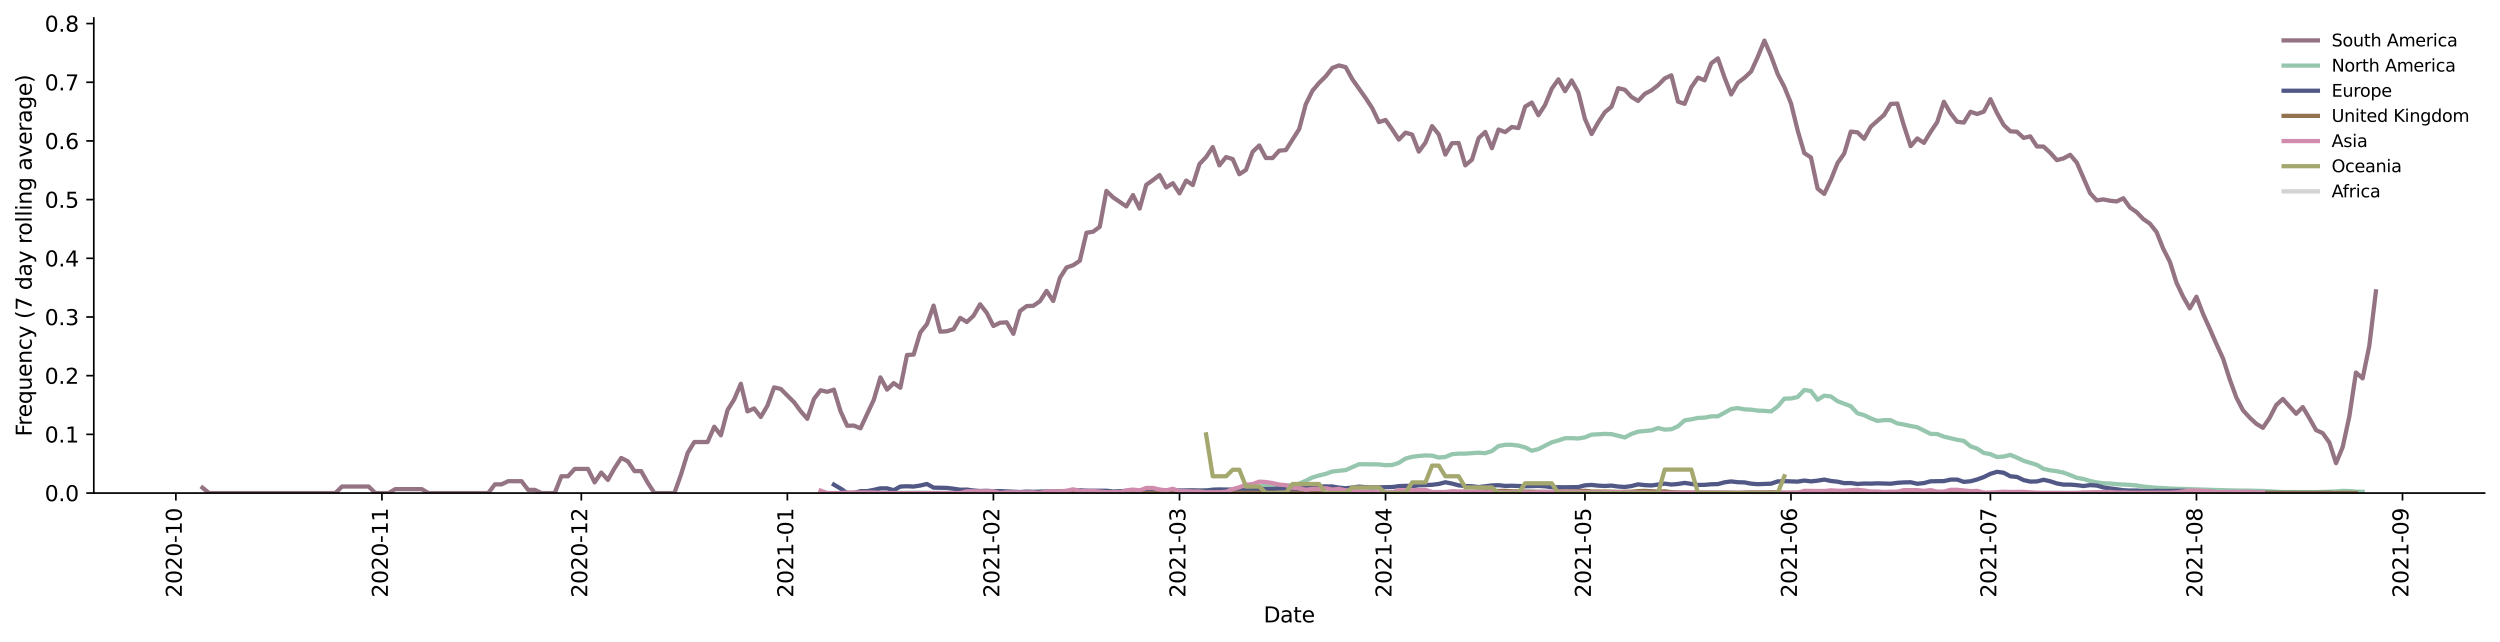<?xml version="1.0" encoding="utf-8" standalone="no"?>
<!DOCTYPE svg PUBLIC "-//W3C//DTD SVG 1.1//EN"
  "http://www.w3.org/Graphics/SVG/1.1/DTD/svg11.dtd">
<svg height="299.812pt" version="1.1" viewBox="0 0 1166.981 299.812" width="1166.981pt" xmlns="http://www.w3.org/2000/svg" xmlns:xlink="http://www.w3.org/1999/xlink">
 <defs>
  <style type="text/css">*{stroke-linecap:butt;stroke-linejoin:round;}</style>
 </defs>
 <g id="figure_1">
  <g id="patch_1">
   <path d="M 0 299.812 
L 1166.981 299.812 
L 1166.981 0 
L 0 0 
z
" style="fill:#ffffff;"/>
  </g>
  <g id="axes_1">
   <g id="patch_2">
    <path d="M 43.781 230.151 
L 1159.781 230.151 
L 1159.781 8.391 
L 43.781 8.391 
z
" style="fill:#ffffff;"/>
   </g>
   <g id="matplotlib.axis_1">
    <g id="xtick_1">
     <g id="line2d_1">
      <defs>
       <path d="M 0 0 
L 0 3.5 
" id="mdb919ddf71" style="stroke:#000000;stroke-width:0.8;"/>
      </defs>
      <g>
       <use style="stroke:#000000;stroke-width:0.8;" x="82.098" xlink:href="#mdb919ddf71" y="230.151"/>
      </g>
     </g>
     <g id="text_1">
      <!-- 2020-10 -->
      <g transform="translate(84.858 278.934)rotate(-90)scale(0.1 -0.1)">
       <defs>
        <path d="M 1228 531 
L 3431 531 
L 3431 0 
L 469 0 
L 469 531 
Q 828 903 1448 1529 
Q 2069 2156 2228 2338 
Q 2531 2678 2651 2914 
Q 2772 3150 2772 3378 
Q 2772 3750 2511 3984 
Q 2250 4219 1831 4219 
Q 1534 4219 1204 4116 
Q 875 4013 500 3803 
L 500 4441 
Q 881 4594 1212 4672 
Q 1544 4750 1819 4750 
Q 2544 4750 2975 4387 
Q 3406 4025 3406 3419 
Q 3406 3131 3298 2873 
Q 3191 2616 2906 2266 
Q 2828 2175 2409 1742 
Q 1991 1309 1228 531 
z
" id="DejaVuSans-32" transform="scale(0.016)"/>
        <path d="M 2034 4250 
Q 1547 4250 1301 3770 
Q 1056 3291 1056 2328 
Q 1056 1369 1301 889 
Q 1547 409 2034 409 
Q 2525 409 2770 889 
Q 3016 1369 3016 2328 
Q 3016 3291 2770 3770 
Q 2525 4250 2034 4250 
z
M 2034 4750 
Q 2819 4750 3233 4129 
Q 3647 3509 3647 2328 
Q 3647 1150 3233 529 
Q 2819 -91 2034 -91 
Q 1250 -91 836 529 
Q 422 1150 422 2328 
Q 422 3509 836 4129 
Q 1250 4750 2034 4750 
z
" id="DejaVuSans-30" transform="scale(0.016)"/>
        <path d="M 313 2009 
L 1997 2009 
L 1997 1497 
L 313 1497 
L 313 2009 
z
" id="DejaVuSans-2d" transform="scale(0.016)"/>
        <path d="M 794 531 
L 1825 531 
L 1825 4091 
L 703 3866 
L 703 4441 
L 1819 4666 
L 2450 4666 
L 2450 531 
L 3481 531 
L 3481 0 
L 794 0 
L 794 531 
z
" id="DejaVuSans-31" transform="scale(0.016)"/>
       </defs>
       <use xlink:href="#DejaVuSans-32"/>
       <use x="63.623" xlink:href="#DejaVuSans-30"/>
       <use x="127.246" xlink:href="#DejaVuSans-32"/>
       <use x="190.869" xlink:href="#DejaVuSans-30"/>
       <use x="254.492" xlink:href="#DejaVuSans-2d"/>
       <use x="290.576" xlink:href="#DejaVuSans-31"/>
       <use x="354.199" xlink:href="#DejaVuSans-30"/>
      </g>
     </g>
    </g>
    <g id="xtick_2">
     <g id="line2d_2">
      <g>
       <use style="stroke:#000000;stroke-width:0.8;" x="178.278" xlink:href="#mdb919ddf71" y="230.151"/>
      </g>
     </g>
     <g id="text_2">
      <!-- 2020-11 -->
      <g transform="translate(181.038 278.934)rotate(-90)scale(0.1 -0.1)">
       <use xlink:href="#DejaVuSans-32"/>
       <use x="63.623" xlink:href="#DejaVuSans-30"/>
       <use x="127.246" xlink:href="#DejaVuSans-32"/>
       <use x="190.869" xlink:href="#DejaVuSans-30"/>
       <use x="254.492" xlink:href="#DejaVuSans-2d"/>
       <use x="290.576" xlink:href="#DejaVuSans-31"/>
       <use x="354.199" xlink:href="#DejaVuSans-31"/>
      </g>
     </g>
    </g>
    <g id="xtick_3">
     <g id="line2d_3">
      <g>
       <use style="stroke:#000000;stroke-width:0.8;" x="271.356" xlink:href="#mdb919ddf71" y="230.151"/>
      </g>
     </g>
     <g id="text_3">
      <!-- 2020-12 -->
      <g transform="translate(274.115 278.934)rotate(-90)scale(0.1 -0.1)">
       <use xlink:href="#DejaVuSans-32"/>
       <use x="63.623" xlink:href="#DejaVuSans-30"/>
       <use x="127.246" xlink:href="#DejaVuSans-32"/>
       <use x="190.869" xlink:href="#DejaVuSans-30"/>
       <use x="254.492" xlink:href="#DejaVuSans-2d"/>
       <use x="290.576" xlink:href="#DejaVuSans-31"/>
       <use x="354.199" xlink:href="#DejaVuSans-32"/>
      </g>
     </g>
    </g>
    <g id="xtick_4">
     <g id="line2d_4">
      <g>
       <use style="stroke:#000000;stroke-width:0.8;" x="367.536" xlink:href="#mdb919ddf71" y="230.151"/>
      </g>
     </g>
     <g id="text_4">
      <!-- 2021-01 -->
      <g transform="translate(370.295 278.934)rotate(-90)scale(0.1 -0.1)">
       <use xlink:href="#DejaVuSans-32"/>
       <use x="63.623" xlink:href="#DejaVuSans-30"/>
       <use x="127.246" xlink:href="#DejaVuSans-32"/>
       <use x="190.869" xlink:href="#DejaVuSans-31"/>
       <use x="254.492" xlink:href="#DejaVuSans-2d"/>
       <use x="290.576" xlink:href="#DejaVuSans-30"/>
       <use x="354.199" xlink:href="#DejaVuSans-31"/>
      </g>
     </g>
    </g>
    <g id="xtick_5">
     <g id="line2d_5">
      <g>
       <use style="stroke:#000000;stroke-width:0.8;" x="463.716" xlink:href="#mdb919ddf71" y="230.151"/>
      </g>
     </g>
     <g id="text_5">
      <!-- 2021-02 -->
      <g transform="translate(466.476 278.934)rotate(-90)scale(0.1 -0.1)">
       <use xlink:href="#DejaVuSans-32"/>
       <use x="63.623" xlink:href="#DejaVuSans-30"/>
       <use x="127.246" xlink:href="#DejaVuSans-32"/>
       <use x="190.869" xlink:href="#DejaVuSans-31"/>
       <use x="254.492" xlink:href="#DejaVuSans-2d"/>
       <use x="290.576" xlink:href="#DejaVuSans-30"/>
       <use x="354.199" xlink:href="#DejaVuSans-32"/>
      </g>
     </g>
    </g>
    <g id="xtick_6">
     <g id="line2d_6">
      <g>
       <use style="stroke:#000000;stroke-width:0.8;" x="550.589" xlink:href="#mdb919ddf71" y="230.151"/>
      </g>
     </g>
     <g id="text_6">
      <!-- 2021-03 -->
      <g transform="translate(553.348 278.934)rotate(-90)scale(0.1 -0.1)">
       <defs>
        <path d="M 2597 2516 
Q 3050 2419 3304 2112 
Q 3559 1806 3559 1356 
Q 3559 666 3084 287 
Q 2609 -91 1734 -91 
Q 1441 -91 1130 -33 
Q 819 25 488 141 
L 488 750 
Q 750 597 1062 519 
Q 1375 441 1716 441 
Q 2309 441 2620 675 
Q 2931 909 2931 1356 
Q 2931 1769 2642 2001 
Q 2353 2234 1838 2234 
L 1294 2234 
L 1294 2753 
L 1863 2753 
Q 2328 2753 2575 2939 
Q 2822 3125 2822 3475 
Q 2822 3834 2567 4026 
Q 2313 4219 1838 4219 
Q 1578 4219 1281 4162 
Q 984 4106 628 3988 
L 628 4550 
Q 988 4650 1302 4700 
Q 1616 4750 1894 4750 
Q 2613 4750 3031 4423 
Q 3450 4097 3450 3541 
Q 3450 3153 3228 2886 
Q 3006 2619 2597 2516 
z
" id="DejaVuSans-33" transform="scale(0.016)"/>
       </defs>
       <use xlink:href="#DejaVuSans-32"/>
       <use x="63.623" xlink:href="#DejaVuSans-30"/>
       <use x="127.246" xlink:href="#DejaVuSans-32"/>
       <use x="190.869" xlink:href="#DejaVuSans-31"/>
       <use x="254.492" xlink:href="#DejaVuSans-2d"/>
       <use x="290.576" xlink:href="#DejaVuSans-30"/>
       <use x="354.199" xlink:href="#DejaVuSans-33"/>
      </g>
     </g>
    </g>
    <g id="xtick_7">
     <g id="line2d_7">
      <g>
       <use style="stroke:#000000;stroke-width:0.8;" x="646.769" xlink:href="#mdb919ddf71" y="230.151"/>
      </g>
     </g>
     <g id="text_7">
      <!-- 2021-04 -->
      <g transform="translate(649.528 278.934)rotate(-90)scale(0.1 -0.1)">
       <defs>
        <path d="M 2419 4116 
L 825 1625 
L 2419 1625 
L 2419 4116 
z
M 2253 4666 
L 3047 4666 
L 3047 1625 
L 3713 1625 
L 3713 1100 
L 3047 1100 
L 3047 0 
L 2419 0 
L 2419 1100 
L 313 1100 
L 313 1709 
L 2253 4666 
z
" id="DejaVuSans-34" transform="scale(0.016)"/>
       </defs>
       <use xlink:href="#DejaVuSans-32"/>
       <use x="63.623" xlink:href="#DejaVuSans-30"/>
       <use x="127.246" xlink:href="#DejaVuSans-32"/>
       <use x="190.869" xlink:href="#DejaVuSans-31"/>
       <use x="254.492" xlink:href="#DejaVuSans-2d"/>
       <use x="290.576" xlink:href="#DejaVuSans-30"/>
       <use x="354.199" xlink:href="#DejaVuSans-34"/>
      </g>
     </g>
    </g>
    <g id="xtick_8">
     <g id="line2d_8">
      <g>
       <use style="stroke:#000000;stroke-width:0.8;" x="739.846" xlink:href="#mdb919ddf71" y="230.151"/>
      </g>
     </g>
     <g id="text_8">
      <!-- 2021-05 -->
      <g transform="translate(742.606 278.934)rotate(-90)scale(0.1 -0.1)">
       <defs>
        <path d="M 691 4666 
L 3169 4666 
L 3169 4134 
L 1269 4134 
L 1269 2991 
Q 1406 3038 1543 3061 
Q 1681 3084 1819 3084 
Q 2600 3084 3056 2656 
Q 3513 2228 3513 1497 
Q 3513 744 3044 326 
Q 2575 -91 1722 -91 
Q 1428 -91 1123 -41 
Q 819 9 494 109 
L 494 744 
Q 775 591 1075 516 
Q 1375 441 1709 441 
Q 2250 441 2565 725 
Q 2881 1009 2881 1497 
Q 2881 1984 2565 2268 
Q 2250 2553 1709 2553 
Q 1456 2553 1204 2497 
Q 953 2441 691 2322 
L 691 4666 
z
" id="DejaVuSans-35" transform="scale(0.016)"/>
       </defs>
       <use xlink:href="#DejaVuSans-32"/>
       <use x="63.623" xlink:href="#DejaVuSans-30"/>
       <use x="127.246" xlink:href="#DejaVuSans-32"/>
       <use x="190.869" xlink:href="#DejaVuSans-31"/>
       <use x="254.492" xlink:href="#DejaVuSans-2d"/>
       <use x="290.576" xlink:href="#DejaVuSans-30"/>
       <use x="354.199" xlink:href="#DejaVuSans-35"/>
      </g>
     </g>
    </g>
    <g id="xtick_9">
     <g id="line2d_9">
      <g>
       <use style="stroke:#000000;stroke-width:0.8;" x="836.026" xlink:href="#mdb919ddf71" y="230.151"/>
      </g>
     </g>
     <g id="text_9">
      <!-- 2021-06 -->
      <g transform="translate(838.786 278.934)rotate(-90)scale(0.1 -0.1)">
       <defs>
        <path d="M 2113 2584 
Q 1688 2584 1439 2293 
Q 1191 2003 1191 1497 
Q 1191 994 1439 701 
Q 1688 409 2113 409 
Q 2538 409 2786 701 
Q 3034 994 3034 1497 
Q 3034 2003 2786 2293 
Q 2538 2584 2113 2584 
z
M 3366 4563 
L 3366 3988 
Q 3128 4100 2886 4159 
Q 2644 4219 2406 4219 
Q 1781 4219 1451 3797 
Q 1122 3375 1075 2522 
Q 1259 2794 1537 2939 
Q 1816 3084 2150 3084 
Q 2853 3084 3261 2657 
Q 3669 2231 3669 1497 
Q 3669 778 3244 343 
Q 2819 -91 2113 -91 
Q 1303 -91 875 529 
Q 447 1150 447 2328 
Q 447 3434 972 4092 
Q 1497 4750 2381 4750 
Q 2619 4750 2861 4703 
Q 3103 4656 3366 4563 
z
" id="DejaVuSans-36" transform="scale(0.016)"/>
       </defs>
       <use xlink:href="#DejaVuSans-32"/>
       <use x="63.623" xlink:href="#DejaVuSans-30"/>
       <use x="127.246" xlink:href="#DejaVuSans-32"/>
       <use x="190.869" xlink:href="#DejaVuSans-31"/>
       <use x="254.492" xlink:href="#DejaVuSans-2d"/>
       <use x="290.576" xlink:href="#DejaVuSans-30"/>
       <use x="354.199" xlink:href="#DejaVuSans-36"/>
      </g>
     </g>
    </g>
    <g id="xtick_10">
     <g id="line2d_10">
      <g>
       <use style="stroke:#000000;stroke-width:0.8;" x="929.104" xlink:href="#mdb919ddf71" y="230.151"/>
      </g>
     </g>
     <g id="text_10">
      <!-- 2021-07 -->
      <g transform="translate(931.863 278.934)rotate(-90)scale(0.1 -0.1)">
       <defs>
        <path d="M 525 4666 
L 3525 4666 
L 3525 4397 
L 1831 0 
L 1172 0 
L 2766 4134 
L 525 4134 
L 525 4666 
z
" id="DejaVuSans-37" transform="scale(0.016)"/>
       </defs>
       <use xlink:href="#DejaVuSans-32"/>
       <use x="63.623" xlink:href="#DejaVuSans-30"/>
       <use x="127.246" xlink:href="#DejaVuSans-32"/>
       <use x="190.869" xlink:href="#DejaVuSans-31"/>
       <use x="254.492" xlink:href="#DejaVuSans-2d"/>
       <use x="290.576" xlink:href="#DejaVuSans-30"/>
       <use x="354.199" xlink:href="#DejaVuSans-37"/>
      </g>
     </g>
    </g>
    <g id="xtick_11">
     <g id="line2d_11">
      <g>
       <use style="stroke:#000000;stroke-width:0.8;" x="1025.284" xlink:href="#mdb919ddf71" y="230.151"/>
      </g>
     </g>
     <g id="text_11">
      <!-- 2021-08 -->
      <g transform="translate(1028.044 278.934)rotate(-90)scale(0.1 -0.1)">
       <defs>
        <path d="M 2034 2216 
Q 1584 2216 1326 1975 
Q 1069 1734 1069 1313 
Q 1069 891 1326 650 
Q 1584 409 2034 409 
Q 2484 409 2743 651 
Q 3003 894 3003 1313 
Q 3003 1734 2745 1975 
Q 2488 2216 2034 2216 
z
M 1403 2484 
Q 997 2584 770 2862 
Q 544 3141 544 3541 
Q 544 4100 942 4425 
Q 1341 4750 2034 4750 
Q 2731 4750 3128 4425 
Q 3525 4100 3525 3541 
Q 3525 3141 3298 2862 
Q 3072 2584 2669 2484 
Q 3125 2378 3379 2068 
Q 3634 1759 3634 1313 
Q 3634 634 3220 271 
Q 2806 -91 2034 -91 
Q 1263 -91 848 271 
Q 434 634 434 1313 
Q 434 1759 690 2068 
Q 947 2378 1403 2484 
z
M 1172 3481 
Q 1172 3119 1398 2916 
Q 1625 2713 2034 2713 
Q 2441 2713 2670 2916 
Q 2900 3119 2900 3481 
Q 2900 3844 2670 4047 
Q 2441 4250 2034 4250 
Q 1625 4250 1398 4047 
Q 1172 3844 1172 3481 
z
" id="DejaVuSans-38" transform="scale(0.016)"/>
       </defs>
       <use xlink:href="#DejaVuSans-32"/>
       <use x="63.623" xlink:href="#DejaVuSans-30"/>
       <use x="127.246" xlink:href="#DejaVuSans-32"/>
       <use x="190.869" xlink:href="#DejaVuSans-31"/>
       <use x="254.492" xlink:href="#DejaVuSans-2d"/>
       <use x="290.576" xlink:href="#DejaVuSans-30"/>
       <use x="354.199" xlink:href="#DejaVuSans-38"/>
      </g>
     </g>
    </g>
    <g id="xtick_12">
     <g id="line2d_12">
      <g>
       <use style="stroke:#000000;stroke-width:0.8;" x="1121.464" xlink:href="#mdb919ddf71" y="230.151"/>
      </g>
     </g>
     <g id="text_12">
      <!-- 2021-09 -->
      <g transform="translate(1124.224 278.934)rotate(-90)scale(0.1 -0.1)">
       <defs>
        <path d="M 703 97 
L 703 672 
Q 941 559 1184 500 
Q 1428 441 1663 441 
Q 2288 441 2617 861 
Q 2947 1281 2994 2138 
Q 2813 1869 2534 1725 
Q 2256 1581 1919 1581 
Q 1219 1581 811 2004 
Q 403 2428 403 3163 
Q 403 3881 828 4315 
Q 1253 4750 1959 4750 
Q 2769 4750 3195 4129 
Q 3622 3509 3622 2328 
Q 3622 1225 3098 567 
Q 2575 -91 1691 -91 
Q 1453 -91 1209 -44 
Q 966 3 703 97 
z
M 1959 2075 
Q 2384 2075 2632 2365 
Q 2881 2656 2881 3163 
Q 2881 3666 2632 3958 
Q 2384 4250 1959 4250 
Q 1534 4250 1286 3958 
Q 1038 3666 1038 3163 
Q 1038 2656 1286 2365 
Q 1534 2075 1959 2075 
z
" id="DejaVuSans-39" transform="scale(0.016)"/>
       </defs>
       <use xlink:href="#DejaVuSans-32"/>
       <use x="63.623" xlink:href="#DejaVuSans-30"/>
       <use x="127.246" xlink:href="#DejaVuSans-32"/>
       <use x="190.869" xlink:href="#DejaVuSans-31"/>
       <use x="254.492" xlink:href="#DejaVuSans-2d"/>
       <use x="290.576" xlink:href="#DejaVuSans-30"/>
       <use x="354.199" xlink:href="#DejaVuSans-39"/>
      </g>
     </g>
    </g>
    <g id="text_13">
     <!-- Date -->
     <g transform="translate(589.83 290.532)scale(0.1 -0.1)">
      <defs>
       <path d="M 1259 4147 
L 1259 519 
L 2022 519 
Q 2988 519 3436 956 
Q 3884 1394 3884 2338 
Q 3884 3275 3436 3711 
Q 2988 4147 2022 4147 
L 1259 4147 
z
M 628 4666 
L 1925 4666 
Q 3281 4666 3915 4102 
Q 4550 3538 4550 2338 
Q 4550 1131 3912 565 
Q 3275 0 1925 0 
L 628 0 
L 628 4666 
z
" id="DejaVuSans-44" transform="scale(0.016)"/>
       <path d="M 2194 1759 
Q 1497 1759 1228 1600 
Q 959 1441 959 1056 
Q 959 750 1161 570 
Q 1363 391 1709 391 
Q 2188 391 2477 730 
Q 2766 1069 2766 1631 
L 2766 1759 
L 2194 1759 
z
M 3341 1997 
L 3341 0 
L 2766 0 
L 2766 531 
Q 2569 213 2275 61 
Q 1981 -91 1556 -91 
Q 1019 -91 701 211 
Q 384 513 384 1019 
Q 384 1609 779 1909 
Q 1175 2209 1959 2209 
L 2766 2209 
L 2766 2266 
Q 2766 2663 2505 2880 
Q 2244 3097 1772 3097 
Q 1472 3097 1187 3025 
Q 903 2953 641 2809 
L 641 3341 
Q 956 3463 1253 3523 
Q 1550 3584 1831 3584 
Q 2591 3584 2966 3190 
Q 3341 2797 3341 1997 
z
" id="DejaVuSans-61" transform="scale(0.016)"/>
       <path d="M 1172 4494 
L 1172 3500 
L 2356 3500 
L 2356 3053 
L 1172 3053 
L 1172 1153 
Q 1172 725 1289 603 
Q 1406 481 1766 481 
L 2356 481 
L 2356 0 
L 1766 0 
Q 1100 0 847 248 
Q 594 497 594 1153 
L 594 3053 
L 172 3053 
L 172 3500 
L 594 3500 
L 594 4494 
L 1172 4494 
z
" id="DejaVuSans-74" transform="scale(0.016)"/>
       <path d="M 3597 1894 
L 3597 1613 
L 953 1613 
Q 991 1019 1311 708 
Q 1631 397 2203 397 
Q 2534 397 2845 478 
Q 3156 559 3463 722 
L 3463 178 
Q 3153 47 2828 -22 
Q 2503 -91 2169 -91 
Q 1331 -91 842 396 
Q 353 884 353 1716 
Q 353 2575 817 3079 
Q 1281 3584 2069 3584 
Q 2775 3584 3186 3129 
Q 3597 2675 3597 1894 
z
M 3022 2063 
Q 3016 2534 2758 2815 
Q 2500 3097 2075 3097 
Q 1594 3097 1305 2825 
Q 1016 2553 972 2059 
L 3022 2063 
z
" id="DejaVuSans-65" transform="scale(0.016)"/>
      </defs>
      <use xlink:href="#DejaVuSans-44"/>
      <use x="77.002" xlink:href="#DejaVuSans-61"/>
      <use x="138.281" xlink:href="#DejaVuSans-74"/>
      <use x="177.49" xlink:href="#DejaVuSans-65"/>
     </g>
    </g>
   </g>
   <g id="matplotlib.axis_2">
    <g id="ytick_1">
     <g id="line2d_13">
      <defs>
       <path d="M 0 0 
L -3.5 0 
" id="m71daecbe3e" style="stroke:#000000;stroke-width:0.8;"/>
      </defs>
      <g>
       <use style="stroke:#000000;stroke-width:0.8;" x="43.781" xlink:href="#m71daecbe3e" y="230.151"/>
      </g>
     </g>
     <g id="text_14">
      <!-- 0.0 -->
      <g transform="translate(20.878 233.95)scale(0.1 -0.1)">
       <defs>
        <path d="M 684 794 
L 1344 794 
L 1344 0 
L 684 0 
L 684 794 
z
" id="DejaVuSans-2e" transform="scale(0.016)"/>
       </defs>
       <use xlink:href="#DejaVuSans-30"/>
       <use x="63.623" xlink:href="#DejaVuSans-2e"/>
       <use x="95.41" xlink:href="#DejaVuSans-30"/>
      </g>
     </g>
    </g>
    <g id="ytick_2">
     <g id="line2d_14">
      <g>
       <use style="stroke:#000000;stroke-width:0.8;" x="43.781" xlink:href="#m71daecbe3e" y="202.757"/>
      </g>
     </g>
     <g id="text_15">
      <!-- 0.1 -->
      <g transform="translate(20.878 206.556)scale(0.1 -0.1)">
       <use xlink:href="#DejaVuSans-30"/>
       <use x="63.623" xlink:href="#DejaVuSans-2e"/>
       <use x="95.41" xlink:href="#DejaVuSans-31"/>
      </g>
     </g>
    </g>
    <g id="ytick_3">
     <g id="line2d_15">
      <g>
       <use style="stroke:#000000;stroke-width:0.8;" x="43.781" xlink:href="#m71daecbe3e" y="175.363"/>
      </g>
     </g>
     <g id="text_16">
      <!-- 0.2 -->
      <g transform="translate(20.878 179.162)scale(0.1 -0.1)">
       <use xlink:href="#DejaVuSans-30"/>
       <use x="63.623" xlink:href="#DejaVuSans-2e"/>
       <use x="95.41" xlink:href="#DejaVuSans-32"/>
      </g>
     </g>
    </g>
    <g id="ytick_4">
     <g id="line2d_16">
      <g>
       <use style="stroke:#000000;stroke-width:0.8;" x="43.781" xlink:href="#m71daecbe3e" y="147.969"/>
      </g>
     </g>
     <g id="text_17">
      <!-- 0.3 -->
      <g transform="translate(20.878 151.768)scale(0.1 -0.1)">
       <use xlink:href="#DejaVuSans-30"/>
       <use x="63.623" xlink:href="#DejaVuSans-2e"/>
       <use x="95.41" xlink:href="#DejaVuSans-33"/>
      </g>
     </g>
    </g>
    <g id="ytick_5">
     <g id="line2d_17">
      <g>
       <use style="stroke:#000000;stroke-width:0.8;" x="43.781" xlink:href="#m71daecbe3e" y="120.575"/>
      </g>
     </g>
     <g id="text_18">
      <!-- 0.4 -->
      <g transform="translate(20.878 124.374)scale(0.1 -0.1)">
       <use xlink:href="#DejaVuSans-30"/>
       <use x="63.623" xlink:href="#DejaVuSans-2e"/>
       <use x="95.41" xlink:href="#DejaVuSans-34"/>
      </g>
     </g>
    </g>
    <g id="ytick_6">
     <g id="line2d_18">
      <g>
       <use style="stroke:#000000;stroke-width:0.8;" x="43.781" xlink:href="#m71daecbe3e" y="93.181"/>
      </g>
     </g>
     <g id="text_19">
      <!-- 0.5 -->
      <g transform="translate(20.878 96.98)scale(0.1 -0.1)">
       <use xlink:href="#DejaVuSans-30"/>
       <use x="63.623" xlink:href="#DejaVuSans-2e"/>
       <use x="95.41" xlink:href="#DejaVuSans-35"/>
      </g>
     </g>
    </g>
    <g id="ytick_7">
     <g id="line2d_19">
      <g>
       <use style="stroke:#000000;stroke-width:0.8;" x="43.781" xlink:href="#m71daecbe3e" y="65.787"/>
      </g>
     </g>
     <g id="text_20">
      <!-- 0.6 -->
      <g transform="translate(20.878 69.586)scale(0.1 -0.1)">
       <use xlink:href="#DejaVuSans-30"/>
       <use x="63.623" xlink:href="#DejaVuSans-2e"/>
       <use x="95.41" xlink:href="#DejaVuSans-36"/>
      </g>
     </g>
    </g>
    <g id="ytick_8">
     <g id="line2d_20">
      <g>
       <use style="stroke:#000000;stroke-width:0.8;" x="43.781" xlink:href="#m71daecbe3e" y="38.393"/>
      </g>
     </g>
     <g id="text_21">
      <!-- 0.7 -->
      <g transform="translate(20.878 42.192)scale(0.1 -0.1)">
       <use xlink:href="#DejaVuSans-30"/>
       <use x="63.623" xlink:href="#DejaVuSans-2e"/>
       <use x="95.41" xlink:href="#DejaVuSans-37"/>
      </g>
     </g>
    </g>
    <g id="ytick_9">
     <g id="line2d_21">
      <g>
       <use style="stroke:#000000;stroke-width:0.8;" x="43.781" xlink:href="#m71daecbe3e" y="10.999"/>
      </g>
     </g>
     <g id="text_22">
      <!-- 0.8 -->
      <g transform="translate(20.878 14.798)scale(0.1 -0.1)">
       <use xlink:href="#DejaVuSans-30"/>
       <use x="63.623" xlink:href="#DejaVuSans-2e"/>
       <use x="95.41" xlink:href="#DejaVuSans-38"/>
      </g>
     </g>
    </g>
    <g id="text_23">
     <!-- Frequency (7 day rolling average) -->
     <g transform="translate(14.798 203.72)rotate(-90)scale(0.1 -0.1)">
      <defs>
       <path d="M 628 4666 
L 3309 4666 
L 3309 4134 
L 1259 4134 
L 1259 2759 
L 3109 2759 
L 3109 2228 
L 1259 2228 
L 1259 0 
L 628 0 
L 628 4666 
z
" id="DejaVuSans-46" transform="scale(0.016)"/>
       <path d="M 2631 2963 
Q 2534 3019 2420 3045 
Q 2306 3072 2169 3072 
Q 1681 3072 1420 2755 
Q 1159 2438 1159 1844 
L 1159 0 
L 581 0 
L 581 3500 
L 1159 3500 
L 1159 2956 
Q 1341 3275 1631 3429 
Q 1922 3584 2338 3584 
Q 2397 3584 2469 3576 
Q 2541 3569 2628 3553 
L 2631 2963 
z
" id="DejaVuSans-72" transform="scale(0.016)"/>
       <path d="M 947 1747 
Q 947 1113 1208 752 
Q 1469 391 1925 391 
Q 2381 391 2643 752 
Q 2906 1113 2906 1747 
Q 2906 2381 2643 2742 
Q 2381 3103 1925 3103 
Q 1469 3103 1208 2742 
Q 947 2381 947 1747 
z
M 2906 525 
Q 2725 213 2448 61 
Q 2172 -91 1784 -91 
Q 1150 -91 751 415 
Q 353 922 353 1747 
Q 353 2572 751 3078 
Q 1150 3584 1784 3584 
Q 2172 3584 2448 3432 
Q 2725 3281 2906 2969 
L 2906 3500 
L 3481 3500 
L 3481 -1331 
L 2906 -1331 
L 2906 525 
z
" id="DejaVuSans-71" transform="scale(0.016)"/>
       <path d="M 544 1381 
L 544 3500 
L 1119 3500 
L 1119 1403 
Q 1119 906 1312 657 
Q 1506 409 1894 409 
Q 2359 409 2629 706 
Q 2900 1003 2900 1516 
L 2900 3500 
L 3475 3500 
L 3475 0 
L 2900 0 
L 2900 538 
Q 2691 219 2414 64 
Q 2138 -91 1772 -91 
Q 1169 -91 856 284 
Q 544 659 544 1381 
z
M 1991 3584 
L 1991 3584 
z
" id="DejaVuSans-75" transform="scale(0.016)"/>
       <path d="M 3513 2113 
L 3513 0 
L 2938 0 
L 2938 2094 
Q 2938 2591 2744 2837 
Q 2550 3084 2163 3084 
Q 1697 3084 1428 2787 
Q 1159 2491 1159 1978 
L 1159 0 
L 581 0 
L 581 3500 
L 1159 3500 
L 1159 2956 
Q 1366 3272 1645 3428 
Q 1925 3584 2291 3584 
Q 2894 3584 3203 3211 
Q 3513 2838 3513 2113 
z
" id="DejaVuSans-6e" transform="scale(0.016)"/>
       <path d="M 3122 3366 
L 3122 2828 
Q 2878 2963 2633 3030 
Q 2388 3097 2138 3097 
Q 1578 3097 1268 2742 
Q 959 2388 959 1747 
Q 959 1106 1268 751 
Q 1578 397 2138 397 
Q 2388 397 2633 464 
Q 2878 531 3122 666 
L 3122 134 
Q 2881 22 2623 -34 
Q 2366 -91 2075 -91 
Q 1284 -91 818 406 
Q 353 903 353 1747 
Q 353 2603 823 3093 
Q 1294 3584 2113 3584 
Q 2378 3584 2631 3529 
Q 2884 3475 3122 3366 
z
" id="DejaVuSans-63" transform="scale(0.016)"/>
       <path d="M 2059 -325 
Q 1816 -950 1584 -1140 
Q 1353 -1331 966 -1331 
L 506 -1331 
L 506 -850 
L 844 -850 
Q 1081 -850 1212 -737 
Q 1344 -625 1503 -206 
L 1606 56 
L 191 3500 
L 800 3500 
L 1894 763 
L 2988 3500 
L 3597 3500 
L 2059 -325 
z
" id="DejaVuSans-79" transform="scale(0.016)"/>
       <path id="DejaVuSans-20" transform="scale(0.016)"/>
       <path d="M 1984 4856 
Q 1566 4138 1362 3434 
Q 1159 2731 1159 2009 
Q 1159 1288 1364 580 
Q 1569 -128 1984 -844 
L 1484 -844 
Q 1016 -109 783 600 
Q 550 1309 550 2009 
Q 550 2706 781 3412 
Q 1013 4119 1484 4856 
L 1984 4856 
z
" id="DejaVuSans-28" transform="scale(0.016)"/>
       <path d="M 2906 2969 
L 2906 4863 
L 3481 4863 
L 3481 0 
L 2906 0 
L 2906 525 
Q 2725 213 2448 61 
Q 2172 -91 1784 -91 
Q 1150 -91 751 415 
Q 353 922 353 1747 
Q 353 2572 751 3078 
Q 1150 3584 1784 3584 
Q 2172 3584 2448 3432 
Q 2725 3281 2906 2969 
z
M 947 1747 
Q 947 1113 1208 752 
Q 1469 391 1925 391 
Q 2381 391 2643 752 
Q 2906 1113 2906 1747 
Q 2906 2381 2643 2742 
Q 2381 3103 1925 3103 
Q 1469 3103 1208 2742 
Q 947 2381 947 1747 
z
" id="DejaVuSans-64" transform="scale(0.016)"/>
       <path d="M 1959 3097 
Q 1497 3097 1228 2736 
Q 959 2375 959 1747 
Q 959 1119 1226 758 
Q 1494 397 1959 397 
Q 2419 397 2687 759 
Q 2956 1122 2956 1747 
Q 2956 2369 2687 2733 
Q 2419 3097 1959 3097 
z
M 1959 3584 
Q 2709 3584 3137 3096 
Q 3566 2609 3566 1747 
Q 3566 888 3137 398 
Q 2709 -91 1959 -91 
Q 1206 -91 779 398 
Q 353 888 353 1747 
Q 353 2609 779 3096 
Q 1206 3584 1959 3584 
z
" id="DejaVuSans-6f" transform="scale(0.016)"/>
       <path d="M 603 4863 
L 1178 4863 
L 1178 0 
L 603 0 
L 603 4863 
z
" id="DejaVuSans-6c" transform="scale(0.016)"/>
       <path d="M 603 3500 
L 1178 3500 
L 1178 0 
L 603 0 
L 603 3500 
z
M 603 4863 
L 1178 4863 
L 1178 4134 
L 603 4134 
L 603 4863 
z
" id="DejaVuSans-69" transform="scale(0.016)"/>
       <path d="M 2906 1791 
Q 2906 2416 2648 2759 
Q 2391 3103 1925 3103 
Q 1463 3103 1205 2759 
Q 947 2416 947 1791 
Q 947 1169 1205 825 
Q 1463 481 1925 481 
Q 2391 481 2648 825 
Q 2906 1169 2906 1791 
z
M 3481 434 
Q 3481 -459 3084 -895 
Q 2688 -1331 1869 -1331 
Q 1566 -1331 1297 -1286 
Q 1028 -1241 775 -1147 
L 775 -588 
Q 1028 -725 1275 -790 
Q 1522 -856 1778 -856 
Q 2344 -856 2625 -561 
Q 2906 -266 2906 331 
L 2906 616 
Q 2728 306 2450 153 
Q 2172 0 1784 0 
Q 1141 0 747 490 
Q 353 981 353 1791 
Q 353 2603 747 3093 
Q 1141 3584 1784 3584 
Q 2172 3584 2450 3431 
Q 2728 3278 2906 2969 
L 2906 3500 
L 3481 3500 
L 3481 434 
z
" id="DejaVuSans-67" transform="scale(0.016)"/>
       <path d="M 191 3500 
L 800 3500 
L 1894 563 
L 2988 3500 
L 3597 3500 
L 2284 0 
L 1503 0 
L 191 3500 
z
" id="DejaVuSans-76" transform="scale(0.016)"/>
       <path d="M 513 4856 
L 1013 4856 
Q 1481 4119 1714 3412 
Q 1947 2706 1947 2009 
Q 1947 1309 1714 600 
Q 1481 -109 1013 -844 
L 513 -844 
Q 928 -128 1133 580 
Q 1338 1288 1338 2009 
Q 1338 2731 1133 3434 
Q 928 4138 513 4856 
z
" id="DejaVuSans-29" transform="scale(0.016)"/>
      </defs>
      <use xlink:href="#DejaVuSans-46"/>
      <use x="50.27" xlink:href="#DejaVuSans-72"/>
      <use x="89.133" xlink:href="#DejaVuSans-65"/>
      <use x="150.656" xlink:href="#DejaVuSans-71"/>
      <use x="214.133" xlink:href="#DejaVuSans-75"/>
      <use x="277.512" xlink:href="#DejaVuSans-65"/>
      <use x="339.035" xlink:href="#DejaVuSans-6e"/>
      <use x="402.414" xlink:href="#DejaVuSans-63"/>
      <use x="457.395" xlink:href="#DejaVuSans-79"/>
      <use x="516.574" xlink:href="#DejaVuSans-20"/>
      <use x="548.361" xlink:href="#DejaVuSans-28"/>
      <use x="587.375" xlink:href="#DejaVuSans-37"/>
      <use x="650.998" xlink:href="#DejaVuSans-20"/>
      <use x="682.785" xlink:href="#DejaVuSans-64"/>
      <use x="746.262" xlink:href="#DejaVuSans-61"/>
      <use x="807.541" xlink:href="#DejaVuSans-79"/>
      <use x="866.721" xlink:href="#DejaVuSans-20"/>
      <use x="898.508" xlink:href="#DejaVuSans-72"/>
      <use x="937.371" xlink:href="#DejaVuSans-6f"/>
      <use x="998.553" xlink:href="#DejaVuSans-6c"/>
      <use x="1026.336" xlink:href="#DejaVuSans-6c"/>
      <use x="1054.119" xlink:href="#DejaVuSans-69"/>
      <use x="1081.902" xlink:href="#DejaVuSans-6e"/>
      <use x="1145.281" xlink:href="#DejaVuSans-67"/>
      <use x="1208.758" xlink:href="#DejaVuSans-20"/>
      <use x="1240.545" xlink:href="#DejaVuSans-61"/>
      <use x="1301.824" xlink:href="#DejaVuSans-76"/>
      <use x="1361.004" xlink:href="#DejaVuSans-65"/>
      <use x="1422.527" xlink:href="#DejaVuSans-72"/>
      <use x="1463.641" xlink:href="#DejaVuSans-61"/>
      <use x="1524.92" xlink:href="#DejaVuSans-67"/>
      <use x="1588.396" xlink:href="#DejaVuSans-65"/>
      <use x="1649.92" xlink:href="#DejaVuSans-29"/>
     </g>
    </g>
   </g>
   <g id="line2d_22">
    <path clip-path="url(#pcd2c233277)" d="M 94.509 227.661 
L 97.611 230.151 
L 156.56 230.151 
L 159.663 227.107 
L 172.073 227.107 
L 175.176 230.151 
L 181.381 230.151 
L 184.484 228.325 
L 196.894 228.325 
L 199.996 230.151 
L 227.92 230.151 
L 231.022 226.093 
L 234.125 226.093 
L 237.227 224.612 
L 243.433 224.612 
L 246.535 228.67 
L 249.638 228.67 
L 252.74 230.151 
L 258.946 230.151 
L 262.048 222.324 
L 265.151 222.324 
L 268.253 218.9 
L 274.458 218.9 
L 277.561 225.161 
L 280.664 220.596 
L 283.766 224.02 
L 286.869 218.541 
L 289.971 213.777 
L 293.074 215.342 
L 296.177 219.908 
L 299.279 219.908 
L 302.382 225.387 
L 305.484 230.151 
L 314.792 230.151 
L 317.895 221.5 
L 320.997 211.408 
L 324.1 206.335 
L 330.305 206.335 
L 333.408 199.199 
L 336.51 203.204 
L 339.613 191.419 
L 342.715 186.438 
L 345.818 179.133 
L 348.921 192.036 
L 352.023 190.653 
L 355.126 194.659 
L 358.228 189.367 
L 361.331 180.844 
L 364.433 181.536 
L 370.639 187.736 
L 373.741 191.921 
L 376.844 195.502 
L 379.946 186.226 
L 383.049 182.18 
L 386.152 182.914 
L 389.254 181.875 
L 392.357 191.973 
L 395.459 198.744 
L 398.562 198.662 
L 401.664 199.927 
L 407.87 186.643 
L 410.972 176.167 
L 414.075 181.868 
L 417.177 178.832 
L 420.28 180.994 
L 423.383 165.713 
L 426.485 165.506 
L 429.588 155.198 
L 432.69 151.314 
L 435.793 142.663 
L 438.896 154.822 
L 441.998 154.63 
L 445.101 153.644 
L 448.203 148.383 
L 451.306 150.305 
L 454.408 147.419 
L 457.511 142.042 
L 460.614 146.054 
L 463.716 152.164 
L 466.819 150.658 
L 469.921 150.462 
L 473.024 155.834 
L 476.127 145.196 
L 479.229 142.894 
L 482.332 142.74 
L 485.434 140.61 
L 488.537 135.792 
L 491.639 140.487 
L 494.742 129.724 
L 497.845 124.862 
L 500.947 123.795 
L 504.05 121.714 
L 507.152 108.672 
L 510.255 108.155 
L 513.358 105.847 
L 516.46 89.13 
L 519.563 92.112 
L 525.768 96.351 
L 528.87 91.056 
L 531.973 97.355 
L 535.076 86.271 
L 538.178 84.073 
L 541.281 81.702 
L 544.383 87.48 
L 547.486 85.516 
L 550.589 90.252 
L 553.691 84.282 
L 556.794 86.372 
L 559.896 76.583 
L 562.999 73.329 
L 566.102 68.648 
L 569.204 77.173 
L 572.307 73.313 
L 575.409 74.246 
L 578.512 81.327 
L 581.614 79.296 
L 584.717 70.856 
L 587.82 67.909 
L 590.922 73.76 
L 594.025 73.767 
L 597.127 70.327 
L 600.23 70.056 
L 606.435 60.271 
L 609.538 48.649 
L 612.64 42.358 
L 615.743 38.678 
L 618.845 35.636 
L 621.948 31.696 
L 625.051 30.533 
L 628.153 31.357 
L 631.256 36.987 
L 637.461 45.743 
L 640.564 50.493 
L 643.666 56.989 
L 646.769 56 
L 649.871 60.392 
L 652.974 65.155 
L 656.076 61.923 
L 659.179 62.818 
L 662.282 70.778 
L 665.384 66.576 
L 668.487 58.859 
L 671.589 62.715 
L 674.692 72.161 
L 677.795 66.845 
L 680.897 66.754 
L 684 77.184 
L 687.102 74.54 
L 690.205 64.498 
L 693.308 61.59 
L 696.41 69.187 
L 699.513 60.465 
L 702.615 61.659 
L 705.718 59.294 
L 708.82 59.763 
L 711.923 49.786 
L 715.026 47.884 
L 718.128 53.769 
L 721.231 48.989 
L 724.333 41.436 
L 727.436 37.059 
L 730.539 42.574 
L 733.641 37.548 
L 736.744 43.092 
L 739.846 55.534 
L 742.949 62.57 
L 746.051 57.076 
L 749.154 52.352 
L 752.257 49.825 
L 755.359 41.159 
L 758.462 41.895 
L 761.564 45.242 
L 764.667 47.113 
L 767.77 43.818 
L 770.872 42.189 
L 773.975 39.785 
L 777.077 36.601 
L 780.18 35.176 
L 783.283 47.436 
L 786.385 48.464 
L 789.488 40.724 
L 792.59 36.248 
L 795.693 37.481 
L 798.795 29.559 
L 801.898 27.248 
L 805.001 36.171 
L 808.103 44.091 
L 811.206 38.656 
L 814.308 36.303 
L 817.411 33.369 
L 820.514 26.541 
L 823.616 18.951 
L 826.719 26.154 
L 829.821 34.593 
L 832.924 40.584 
L 836.026 48.241 
L 839.129 60.85 
L 842.232 71.458 
L 845.334 73.496 
L 848.437 88.046 
L 851.539 90.515 
L 854.642 83.897 
L 857.745 76.116 
L 860.847 71.691 
L 863.95 61.425 
L 867.052 61.76 
L 870.155 64.774 
L 873.257 59.145 
L 879.463 53.643 
L 882.565 48.529 
L 885.668 48.329 
L 888.77 58.774 
L 891.873 68.229 
L 894.976 64.619 
L 898.078 66.691 
L 901.181 61.582 
L 904.283 56.959 
L 907.386 47.5 
L 910.489 52.877 
L 913.591 56.834 
L 916.694 57.209 
L 919.796 52.174 
L 922.899 53.215 
L 926.001 52.126 
L 929.104 46.305 
L 932.207 52.791 
L 935.309 58.352 
L 938.412 61.291 
L 941.514 61.501 
L 944.617 64.375 
L 947.72 63.664 
L 950.822 68.364 
L 953.925 68.422 
L 957.027 71.313 
L 960.13 74.743 
L 963.232 73.938 
L 966.335 72.263 
L 969.438 75.904 
L 975.643 90.179 
L 978.745 93.54 
L 981.848 93.08 
L 984.951 93.696 
L 988.053 94.025 
L 991.156 92.554 
L 994.258 96.877 
L 997.361 99.033 
L 1000.463 102.251 
L 1003.566 104.394 
L 1006.669 108.317 
L 1009.771 116.094 
L 1012.874 122.168 
L 1015.976 131.977 
L 1019.079 138.518 
L 1022.182 143.946 
L 1025.284 138.518 
L 1028.387 146.569 
L 1031.489 153.423 
L 1034.592 160.562 
L 1037.695 167.337 
L 1040.797 176.992 
L 1043.9 185.538 
L 1047.002 191.503 
L 1050.105 194.923 
L 1053.207 197.802 
L 1056.31 199.697 
L 1059.413 195.116 
L 1062.515 189.094 
L 1065.618 186.254 
L 1071.823 193.146 
L 1074.926 190.026 
L 1078.028 195.264 
L 1081.131 200.784 
L 1084.233 202.2 
L 1087.336 206.563 
L 1090.438 216.191 
L 1093.541 208.731 
L 1096.644 194.429 
L 1099.746 173.883 
L 1102.849 176.623 
L 1105.951 161.583 
L 1109.054 136.015 
L 1109.054 136.015 
" style="fill:none;stroke:#947383;stroke-linecap:square;stroke-width:2;"/>
   </g>
   <g id="line2d_23">
    <path clip-path="url(#pcd2c233277)" d="M 404.767 230.076 
L 414.075 230.151 
L 420.28 230.068 
L 429.588 230.014 
L 435.793 230.097 
L 448.203 230.129 
L 463.716 230.129 
L 476.127 230.105 
L 494.742 229.965 
L 504.05 230.061 
L 513.358 230.012 
L 525.768 230.119 
L 541.281 229.669 
L 550.589 229.54 
L 556.794 229.084 
L 566.102 228.688 
L 569.204 228.759 
L 578.512 228.593 
L 584.717 227.488 
L 587.82 226.849 
L 597.127 226.513 
L 603.333 226.528 
L 606.435 225.808 
L 609.538 224.398 
L 612.64 222.864 
L 615.743 221.952 
L 618.845 221.189 
L 621.948 220.106 
L 628.153 219.428 
L 634.358 216.698 
L 643.666 216.787 
L 646.769 217.153 
L 649.871 217.058 
L 652.974 216.034 
L 656.076 214.062 
L 659.179 213.227 
L 662.282 212.849 
L 665.384 212.587 
L 668.487 212.679 
L 671.589 213.565 
L 674.692 213.318 
L 677.795 212.004 
L 680.897 211.754 
L 684 211.734 
L 690.205 211.316 
L 693.308 211.543 
L 696.41 210.536 
L 699.513 208.222 
L 702.615 207.645 
L 705.718 207.609 
L 708.82 208.017 
L 711.923 208.832 
L 715.026 210.386 
L 718.128 209.632 
L 724.333 206.473 
L 727.436 205.617 
L 730.539 204.556 
L 733.641 204.525 
L 736.744 204.684 
L 739.846 204.138 
L 742.949 202.885 
L 749.154 202.553 
L 752.257 202.653 
L 758.462 204.202 
L 761.564 202.545 
L 764.667 201.496 
L 770.872 200.893 
L 773.975 199.804 
L 777.077 200.528 
L 780.18 200.368 
L 783.283 198.978 
L 786.385 196.205 
L 789.488 195.756 
L 792.59 195.09 
L 795.693 194.944 
L 798.795 194.352 
L 801.898 194.33 
L 808.103 190.93 
L 811.206 190.494 
L 814.308 191.101 
L 817.411 191.217 
L 820.514 191.668 
L 823.616 191.781 
L 826.719 192.058 
L 829.821 189.722 
L 832.924 186.083 
L 836.026 186.011 
L 839.129 185.326 
L 842.232 182.04 
L 845.334 182.527 
L 848.437 186.602 
L 851.539 184.696 
L 854.642 185.064 
L 857.745 187.283 
L 863.95 189.62 
L 867.052 192.91 
L 870.155 193.798 
L 873.257 195.297 
L 876.36 196.483 
L 879.463 196.116 
L 882.565 196.136 
L 885.668 197.664 
L 888.77 198.173 
L 891.873 198.873 
L 894.976 199.422 
L 901.181 202.535 
L 904.283 202.598 
L 907.386 203.824 
L 913.591 205.29 
L 916.694 205.802 
L 919.796 208.323 
L 922.899 209.41 
L 926.001 211.42 
L 929.104 211.994 
L 932.207 213.35 
L 935.309 213.126 
L 938.412 212.342 
L 941.514 213.621 
L 944.617 215.107 
L 950.822 217.002 
L 953.925 218.837 
L 957.027 219.54 
L 960.13 219.958 
L 963.232 220.619 
L 966.335 221.755 
L 969.438 223.03 
L 972.54 223.581 
L 975.643 224.508 
L 978.745 225.188 
L 981.848 225.577 
L 984.951 225.691 
L 988.053 226.005 
L 994.258 226.348 
L 997.361 226.615 
L 1000.463 227.127 
L 1006.669 227.711 
L 1009.771 227.82 
L 1012.874 228.046 
L 1034.592 228.737 
L 1043.9 228.983 
L 1050.105 229.041 
L 1056.31 229.189 
L 1065.618 229.696 
L 1081.131 229.735 
L 1090.438 229.425 
L 1093.541 229.135 
L 1096.644 229.217 
L 1099.746 229.516 
L 1102.849 229.569 
L 1102.849 229.569 
" style="fill:none;stroke:#96c6ad;stroke-linecap:square;stroke-width:2;"/>
   </g>
   <g id="line2d_24">
    <path clip-path="url(#pcd2c233277)" d="M 389.254 226.217 
L 392.357 228.044 
L 395.459 230.151 
L 398.562 230.151 
L 401.664 229.267 
L 404.767 229.267 
L 407.87 228.665 
L 410.972 227.944 
L 414.075 227.944 
L 417.177 228.828 
L 420.28 227.116 
L 423.383 226.978 
L 426.485 227.122 
L 429.588 226.641 
L 432.69 225.917 
L 435.793 227.629 
L 441.998 227.752 
L 445.101 228.116 
L 448.203 228.6 
L 451.306 228.541 
L 454.408 228.964 
L 457.511 229.216 
L 460.614 229.105 
L 463.716 229.297 
L 466.819 229.247 
L 476.127 229.688 
L 479.229 229.47 
L 482.332 229.579 
L 488.537 229.407 
L 500.947 229.275 
L 504.05 228.87 
L 507.152 229.057 
L 516.46 229.075 
L 519.563 229.453 
L 525.768 229.139 
L 528.87 229.213 
L 538.178 229.01 
L 541.281 229.155 
L 544.383 228.852 
L 547.486 228.805 
L 550.589 228.968 
L 556.794 228.872 
L 559.896 229.028 
L 562.999 229.023 
L 566.102 228.598 
L 569.204 228.464 
L 575.409 228.605 
L 578.512 228.643 
L 581.614 228.896 
L 584.717 228.853 
L 587.82 228.414 
L 590.922 228.271 
L 594.025 228.255 
L 597.127 228.045 
L 600.23 228.031 
L 603.333 228.344 
L 606.435 228.1 
L 609.538 227.259 
L 612.64 227.055 
L 615.743 227.191 
L 618.845 227.053 
L 621.948 227.1 
L 625.051 227.645 
L 628.153 227.927 
L 631.256 227.599 
L 634.358 227.15 
L 637.461 227.406 
L 640.564 227.534 
L 649.871 227.355 
L 652.974 226.929 
L 656.076 226.781 
L 659.179 226.944 
L 662.282 226.536 
L 668.487 226.293 
L 671.589 225.914 
L 674.692 225.115 
L 677.795 225.738 
L 680.897 226.562 
L 684 226.887 
L 687.102 226.97 
L 690.205 227.386 
L 696.41 226.588 
L 699.513 226.482 
L 702.615 226.824 
L 705.718 226.745 
L 711.923 226.984 
L 718.128 226.818 
L 721.231 227.017 
L 724.333 227.394 
L 730.539 227.457 
L 736.744 227.374 
L 739.846 226.551 
L 742.949 226.356 
L 746.051 226.702 
L 749.154 226.851 
L 752.257 226.667 
L 755.359 227.128 
L 758.462 227.311 
L 761.564 226.886 
L 764.667 226.095 
L 767.77 226.458 
L 770.872 226.607 
L 777.077 225.756 
L 780.18 226.191 
L 783.283 225.921 
L 786.385 225.41 
L 792.59 226.368 
L 795.693 226.323 
L 798.795 226.048 
L 801.898 225.974 
L 805.001 225.146 
L 808.103 224.734 
L 811.206 225.095 
L 814.308 225.178 
L 817.411 225.77 
L 820.514 226.017 
L 826.719 225.776 
L 829.821 224.722 
L 832.924 224.589 
L 839.129 224.823 
L 842.232 224.314 
L 845.334 224.708 
L 848.437 224.375 
L 851.539 223.862 
L 854.642 224.509 
L 857.745 224.848 
L 860.847 225.523 
L 863.95 225.48 
L 867.052 225.917 
L 870.155 225.703 
L 873.257 225.755 
L 876.36 225.623 
L 882.565 225.792 
L 885.668 225.381 
L 888.77 225.18 
L 891.873 225.115 
L 894.976 225.814 
L 898.078 225.49 
L 901.181 224.67 
L 907.386 224.576 
L 910.489 223.885 
L 913.591 223.864 
L 916.694 224.934 
L 919.796 224.656 
L 922.899 223.828 
L 926.001 222.692 
L 929.104 221.182 
L 932.207 220.228 
L 935.309 220.668 
L 938.412 222.328 
L 941.514 222.63 
L 944.617 224.107 
L 947.72 224.803 
L 950.822 224.732 
L 953.925 223.958 
L 957.027 224.656 
L 960.13 225.666 
L 963.232 226.225 
L 966.335 226.205 
L 969.438 226.462 
L 972.54 226.871 
L 975.643 226.452 
L 978.745 226.648 
L 981.848 227.538 
L 991.156 228.826 
L 994.258 228.999 
L 997.361 228.959 
L 1000.463 229.183 
L 1003.566 229.279 
L 1006.669 229.114 
L 1009.771 229.186 
L 1019.079 229.101 
L 1022.182 229.318 
L 1025.284 229.31 
L 1031.489 229.611 
L 1037.695 229.866 
L 1040.797 230.013 
L 1078.028 230.133 
L 1087.336 230.08 
L 1087.336 230.08 
" style="fill:none;stroke:#525886;stroke-linecap:square;stroke-width:2;"/>
   </g>
   <g id="line2d_25">
    <path clip-path="url(#pcd2c233277)" d="M 485.434 230.091 
L 491.639 230.151 
L 562.999 230.052 
L 594.025 229.991 
L 615.743 230.093 
L 631.256 230.126 
L 646.769 230.056 
L 649.871 229.907 
L 656.076 229.819 
L 662.282 229.764 
L 665.384 229.834 
L 674.692 229.722 
L 687.102 229.796 
L 690.205 229.478 
L 693.308 229.371 
L 696.41 229.399 
L 699.513 229.202 
L 702.615 229.12 
L 705.718 229.359 
L 724.333 229.664 
L 727.436 229.27 
L 730.539 229.449 
L 736.744 229.354 
L 739.846 229.095 
L 742.949 229.439 
L 752.257 229.504 
L 755.359 229.67 
L 758.462 229.546 
L 761.564 229.542 
L 764.667 229.235 
L 767.77 229.159 
L 773.975 229.467 
L 777.077 229.361 
L 780.18 229.745 
L 783.283 229.868 
L 801.898 229.969 
L 811.206 230.103 
L 817.411 229.827 
L 823.616 229.845 
L 826.719 229.767 
L 832.924 229.994 
L 867.052 230.064 
L 873.257 230.004 
L 882.565 230.075 
L 888.77 230.135 
L 1099.746 230.092 
L 1099.746 230.092 
" style="fill:none;stroke:#937252;stroke-linecap:square;stroke-width:2;"/>
   </g>
   <g id="line2d_26">
    <path clip-path="url(#pcd2c233277)" d="M 383.049 229.015 
L 386.152 230.151 
L 392.357 230.151 
L 395.459 229.878 
L 407.87 229.878 
L 410.972 230.151 
L 448.203 230.151 
L 451.306 229.316 
L 463.716 229.316 
L 466.819 230.151 
L 469.921 229.829 
L 482.332 229.829 
L 485.434 230.151 
L 488.537 229.368 
L 494.742 229.368 
L 497.845 229.066 
L 500.947 228.405 
L 504.05 229.188 
L 510.255 229.188 
L 516.46 229.765 
L 522.665 229.765 
L 525.768 228.922 
L 528.87 228.525 
L 531.973 228.911 
L 535.076 227.774 
L 538.178 227.774 
L 541.281 228.496 
L 544.383 228.893 
L 547.486 228.162 
L 550.589 229.299 
L 553.691 229.299 
L 556.794 229.42 
L 559.896 229.42 
L 562.999 229.773 
L 569.204 229.773 
L 572.307 229.544 
L 575.409 228.326 
L 578.512 227.445 
L 581.614 226.263 
L 584.717 225.962 
L 587.82 224.822 
L 590.922 225.012 
L 594.025 225.511 
L 597.127 226.182 
L 600.23 226.483 
L 603.333 227.655 
L 606.435 227.855 
L 609.538 228.616 
L 612.64 228.247 
L 615.743 228.135 
L 618.845 227.879 
L 621.948 228.534 
L 625.051 228.212 
L 628.153 228.899 
L 631.256 228.908 
L 634.358 229.361 
L 643.666 229.84 
L 649.871 229.872 
L 652.974 228.829 
L 659.179 228.868 
L 665.384 228.678 
L 668.487 229.652 
L 674.692 229.666 
L 677.795 229.279 
L 680.897 229.411 
L 684 229.354 
L 687.102 229.508 
L 690.205 229.442 
L 693.308 229.892 
L 696.41 229.621 
L 699.513 229.747 
L 705.718 229.813 
L 715.026 229.935 
L 718.128 229.684 
L 727.436 229.585 
L 730.539 229.52 
L 733.641 229.711 
L 739.846 229.669 
L 742.949 229.841 
L 755.359 229.679 
L 758.462 229.694 
L 761.564 229.87 
L 777.077 230.151 
L 795.693 229.888 
L 805.001 229.913 
L 811.206 229.981 
L 836.026 230.05 
L 839.129 230.05 
L 842.232 229.113 
L 851.539 229.214 
L 854.642 228.885 
L 857.745 229.074 
L 860.847 229.074 
L 867.052 228.633 
L 870.155 228.962 
L 873.257 229.429 
L 876.36 229.429 
L 879.463 229.639 
L 882.565 229.512 
L 885.668 229.512 
L 888.77 228.789 
L 894.976 228.789 
L 898.078 229.146 
L 901.181 228.791 
L 904.283 229.474 
L 907.386 229.474 
L 910.489 228.646 
L 913.591 228.646 
L 919.796 229.261 
L 922.899 229.133 
L 926.001 229.961 
L 929.104 229.961 
L 935.309 229.524 
L 938.412 229.652 
L 944.617 229.578 
L 950.822 230.077 
L 969.438 230.151 
L 972.54 229.885 
L 984.951 229.639 
L 988.053 229.905 
L 991.156 229.901 
L 994.258 230.077 
L 1012.874 229.996 
L 1015.976 229.801 
L 1022.182 228.99 
L 1025.284 228.99 
L 1031.489 229.34 
L 1034.592 229.726 
L 1050.105 229.576 
L 1053.207 229.911 
L 1056.31 229.732 
L 1056.31 229.732 
" style="fill:none;stroke:#d18cad;stroke-linecap:square;stroke-width:2;"/>
   </g>
   <g id="line2d_27">
    <path clip-path="url(#pcd2c233277)" d="M 562.999 202.757 
L 566.102 222.324 
L 569.204 222.324 
L 572.307 222.324 
L 575.409 219.28 
L 578.512 219.28 
L 581.614 227.107 
L 584.717 227.107 
L 587.82 227.107 
L 590.922 230.151 
L 594.025 230.151 
L 597.127 230.151 
L 600.23 230.151 
L 603.333 225.936 
L 606.435 225.936 
L 609.538 225.936 
L 612.64 225.936 
L 615.743 225.936 
L 618.845 230.151 
L 621.948 230.151 
L 625.051 230.151 
L 628.153 230.151 
L 631.256 227.542 
L 634.358 227.542 
L 637.461 227.542 
L 640.564 227.542 
L 643.666 227.542 
L 646.769 230.151 
L 649.871 230.151 
L 652.974 230.151 
L 656.076 230.151 
L 659.179 225.17 
L 662.282 225.17 
L 665.384 225.17 
L 668.487 217.343 
L 671.589 217.343 
L 674.692 222.324 
L 677.795 222.324 
L 680.897 222.324 
L 684 227.542 
L 687.102 227.542 
L 690.205 227.542 
L 693.308 227.542 
L 696.41 227.542 
L 699.513 230.151 
L 702.615 230.151 
L 705.718 230.151 
L 708.82 230.151 
L 711.923 225.585 
L 715.026 225.585 
L 718.128 225.585 
L 721.231 225.585 
L 724.333 225.585 
L 727.436 230.151 
L 730.539 230.151 
L 733.641 230.151 
L 736.744 230.151 
L 739.846 230.151 
L 742.949 230.151 
L 746.051 230.151 
L 749.154 230.151 
L 752.257 230.151 
L 755.359 230.151 
L 758.462 230.151 
L 761.564 230.151 
L 764.667 230.151 
L 767.77 230.151 
L 770.872 230.151 
L 773.975 230.151 
L 777.077 219.193 
L 780.18 219.193 
L 783.283 219.193 
L 786.385 219.193 
L 789.488 219.193 
L 792.59 230.151 
L 795.693 230.151 
L 798.795 230.151 
L 801.898 230.151 
L 805.001 230.151 
L 808.103 230.151 
L 811.206 230.151 
L 814.308 230.151 
L 817.411 230.151 
L 820.514 230.151 
L 823.616 230.151 
L 826.719 230.151 
L 829.821 230.151 
L 832.924 222.324 
" style="fill:none;stroke:#a4a86f;stroke-linecap:square;stroke-width:2;"/>
   </g>
   <g id="line2d_28">
    <path clip-path="url(#pcd2c233277)" style="fill:none;stroke:#d3d3d3;stroke-linecap:square;stroke-width:2;"/>
   </g>
   <g id="patch_3">
    <path d="M 43.781 230.151 
L 43.781 8.391 
" style="fill:none;stroke:#000000;stroke-linecap:square;stroke-linejoin:miter;stroke-width:0.8;"/>
   </g>
   <g id="patch_4">
    <path d="M 43.781 230.151 
L 1159.781 230.151 
" style="fill:none;stroke:#000000;stroke-linecap:square;stroke-linejoin:miter;stroke-width:0.8;"/>
   </g>
   <g id="legend_1">
    <g id="line2d_29">
     <path d="M 1065.97 18.87 
L 1081.97 18.87 
" style="fill:none;stroke:#947383;stroke-linecap:square;stroke-width:2;"/>
    </g>
    <g id="line2d_30"/>
    <g id="text_24">
     <!-- South America -->
     <g transform="translate(1088.37 21.67)scale(0.08 -0.08)">
      <defs>
       <path d="M 3425 4513 
L 3425 3897 
Q 3066 4069 2747 4153 
Q 2428 4238 2131 4238 
Q 1616 4238 1336 4038 
Q 1056 3838 1056 3469 
Q 1056 3159 1242 3001 
Q 1428 2844 1947 2747 
L 2328 2669 
Q 3034 2534 3370 2195 
Q 3706 1856 3706 1288 
Q 3706 609 3251 259 
Q 2797 -91 1919 -91 
Q 1588 -91 1214 -16 
Q 841 59 441 206 
L 441 856 
Q 825 641 1194 531 
Q 1563 422 1919 422 
Q 2459 422 2753 634 
Q 3047 847 3047 1241 
Q 3047 1584 2836 1778 
Q 2625 1972 2144 2069 
L 1759 2144 
Q 1053 2284 737 2584 
Q 422 2884 422 3419 
Q 422 4038 858 4394 
Q 1294 4750 2059 4750 
Q 2388 4750 2728 4690 
Q 3069 4631 3425 4513 
z
" id="DejaVuSans-53" transform="scale(0.016)"/>
       <path d="M 3513 2113 
L 3513 0 
L 2938 0 
L 2938 2094 
Q 2938 2591 2744 2837 
Q 2550 3084 2163 3084 
Q 1697 3084 1428 2787 
Q 1159 2491 1159 1978 
L 1159 0 
L 581 0 
L 581 4863 
L 1159 4863 
L 1159 2956 
Q 1366 3272 1645 3428 
Q 1925 3584 2291 3584 
Q 2894 3584 3203 3211 
Q 3513 2838 3513 2113 
z
" id="DejaVuSans-68" transform="scale(0.016)"/>
       <path d="M 2188 4044 
L 1331 1722 
L 3047 1722 
L 2188 4044 
z
M 1831 4666 
L 2547 4666 
L 4325 0 
L 3669 0 
L 3244 1197 
L 1141 1197 
L 716 0 
L 50 0 
L 1831 4666 
z
" id="DejaVuSans-41" transform="scale(0.016)"/>
       <path d="M 3328 2828 
Q 3544 3216 3844 3400 
Q 4144 3584 4550 3584 
Q 5097 3584 5394 3201 
Q 5691 2819 5691 2113 
L 5691 0 
L 5113 0 
L 5113 2094 
Q 5113 2597 4934 2840 
Q 4756 3084 4391 3084 
Q 3944 3084 3684 2787 
Q 3425 2491 3425 1978 
L 3425 0 
L 2847 0 
L 2847 2094 
Q 2847 2600 2669 2842 
Q 2491 3084 2119 3084 
Q 1678 3084 1418 2786 
Q 1159 2488 1159 1978 
L 1159 0 
L 581 0 
L 581 3500 
L 1159 3500 
L 1159 2956 
Q 1356 3278 1631 3431 
Q 1906 3584 2284 3584 
Q 2666 3584 2933 3390 
Q 3200 3197 3328 2828 
z
" id="DejaVuSans-6d" transform="scale(0.016)"/>
      </defs>
      <use xlink:href="#DejaVuSans-53"/>
      <use x="63.477" xlink:href="#DejaVuSans-6f"/>
      <use x="124.658" xlink:href="#DejaVuSans-75"/>
      <use x="188.037" xlink:href="#DejaVuSans-74"/>
      <use x="227.246" xlink:href="#DejaVuSans-68"/>
      <use x="290.625" xlink:href="#DejaVuSans-20"/>
      <use x="322.412" xlink:href="#DejaVuSans-41"/>
      <use x="390.82" xlink:href="#DejaVuSans-6d"/>
      <use x="488.232" xlink:href="#DejaVuSans-65"/>
      <use x="549.756" xlink:href="#DejaVuSans-72"/>
      <use x="590.869" xlink:href="#DejaVuSans-69"/>
      <use x="618.652" xlink:href="#DejaVuSans-63"/>
      <use x="673.633" xlink:href="#DejaVuSans-61"/>
     </g>
    </g>
    <g id="line2d_31">
     <path d="M 1065.97 30.612 
L 1081.97 30.612 
" style="fill:none;stroke:#96c6ad;stroke-linecap:square;stroke-width:2;"/>
    </g>
    <g id="line2d_32"/>
    <g id="text_25">
     <!-- North America -->
     <g transform="translate(1088.37 33.412)scale(0.08 -0.08)">
      <defs>
       <path d="M 628 4666 
L 1478 4666 
L 3547 763 
L 3547 4666 
L 4159 4666 
L 4159 0 
L 3309 0 
L 1241 3903 
L 1241 0 
L 628 0 
L 628 4666 
z
" id="DejaVuSans-4e" transform="scale(0.016)"/>
      </defs>
      <use xlink:href="#DejaVuSans-4e"/>
      <use x="74.805" xlink:href="#DejaVuSans-6f"/>
      <use x="135.986" xlink:href="#DejaVuSans-72"/>
      <use x="177.1" xlink:href="#DejaVuSans-74"/>
      <use x="216.309" xlink:href="#DejaVuSans-68"/>
      <use x="279.688" xlink:href="#DejaVuSans-20"/>
      <use x="311.475" xlink:href="#DejaVuSans-41"/>
      <use x="379.883" xlink:href="#DejaVuSans-6d"/>
      <use x="477.295" xlink:href="#DejaVuSans-65"/>
      <use x="538.818" xlink:href="#DejaVuSans-72"/>
      <use x="579.932" xlink:href="#DejaVuSans-69"/>
      <use x="607.715" xlink:href="#DejaVuSans-63"/>
      <use x="662.695" xlink:href="#DejaVuSans-61"/>
     </g>
    </g>
    <g id="line2d_33">
     <path d="M 1065.97 42.355 
L 1081.97 42.355 
" style="fill:none;stroke:#525886;stroke-linecap:square;stroke-width:2;"/>
    </g>
    <g id="line2d_34"/>
    <g id="text_26">
     <!-- Europe -->
     <g transform="translate(1088.37 45.155)scale(0.08 -0.08)">
      <defs>
       <path d="M 628 4666 
L 3578 4666 
L 3578 4134 
L 1259 4134 
L 1259 2753 
L 3481 2753 
L 3481 2222 
L 1259 2222 
L 1259 531 
L 3634 531 
L 3634 0 
L 628 0 
L 628 4666 
z
" id="DejaVuSans-45" transform="scale(0.016)"/>
       <path d="M 1159 525 
L 1159 -1331 
L 581 -1331 
L 581 3500 
L 1159 3500 
L 1159 2969 
Q 1341 3281 1617 3432 
Q 1894 3584 2278 3584 
Q 2916 3584 3314 3078 
Q 3713 2572 3713 1747 
Q 3713 922 3314 415 
Q 2916 -91 2278 -91 
Q 1894 -91 1617 61 
Q 1341 213 1159 525 
z
M 3116 1747 
Q 3116 2381 2855 2742 
Q 2594 3103 2138 3103 
Q 1681 3103 1420 2742 
Q 1159 2381 1159 1747 
Q 1159 1113 1420 752 
Q 1681 391 2138 391 
Q 2594 391 2855 752 
Q 3116 1113 3116 1747 
z
" id="DejaVuSans-70" transform="scale(0.016)"/>
      </defs>
      <use xlink:href="#DejaVuSans-45"/>
      <use x="63.184" xlink:href="#DejaVuSans-75"/>
      <use x="126.562" xlink:href="#DejaVuSans-72"/>
      <use x="165.426" xlink:href="#DejaVuSans-6f"/>
      <use x="226.607" xlink:href="#DejaVuSans-70"/>
      <use x="290.084" xlink:href="#DejaVuSans-65"/>
     </g>
    </g>
    <g id="line2d_35">
     <path d="M 1065.97 54.097 
L 1081.97 54.097 
" style="fill:none;stroke:#937252;stroke-linecap:square;stroke-width:2;"/>
    </g>
    <g id="line2d_36"/>
    <g id="text_27">
     <!-- United Kingdom -->
     <g transform="translate(1088.37 56.897)scale(0.08 -0.08)">
      <defs>
       <path d="M 556 4666 
L 1191 4666 
L 1191 1831 
Q 1191 1081 1462 751 
Q 1734 422 2344 422 
Q 2950 422 3222 751 
Q 3494 1081 3494 1831 
L 3494 4666 
L 4128 4666 
L 4128 1753 
Q 4128 841 3676 375 
Q 3225 -91 2344 -91 
Q 1459 -91 1007 375 
Q 556 841 556 1753 
L 556 4666 
z
" id="DejaVuSans-55" transform="scale(0.016)"/>
       <path d="M 628 4666 
L 1259 4666 
L 1259 2694 
L 3353 4666 
L 4166 4666 
L 1850 2491 
L 4331 0 
L 3500 0 
L 1259 2247 
L 1259 0 
L 628 0 
L 628 4666 
z
" id="DejaVuSans-4b" transform="scale(0.016)"/>
      </defs>
      <use xlink:href="#DejaVuSans-55"/>
      <use x="73.193" xlink:href="#DejaVuSans-6e"/>
      <use x="136.572" xlink:href="#DejaVuSans-69"/>
      <use x="164.355" xlink:href="#DejaVuSans-74"/>
      <use x="203.564" xlink:href="#DejaVuSans-65"/>
      <use x="265.088" xlink:href="#DejaVuSans-64"/>
      <use x="328.564" xlink:href="#DejaVuSans-20"/>
      <use x="360.352" xlink:href="#DejaVuSans-4b"/>
      <use x="425.928" xlink:href="#DejaVuSans-69"/>
      <use x="453.711" xlink:href="#DejaVuSans-6e"/>
      <use x="517.09" xlink:href="#DejaVuSans-67"/>
      <use x="580.566" xlink:href="#DejaVuSans-64"/>
      <use x="644.043" xlink:href="#DejaVuSans-6f"/>
      <use x="705.225" xlink:href="#DejaVuSans-6d"/>
     </g>
    </g>
    <g id="line2d_37">
     <path d="M 1065.97 65.84 
L 1081.97 65.84 
" style="fill:none;stroke:#d18cad;stroke-linecap:square;stroke-width:2;"/>
    </g>
    <g id="line2d_38"/>
    <g id="text_28">
     <!-- Asia -->
     <g transform="translate(1088.37 68.64)scale(0.08 -0.08)">
      <defs>
       <path d="M 2834 3397 
L 2834 2853 
Q 2591 2978 2328 3040 
Q 2066 3103 1784 3103 
Q 1356 3103 1142 2972 
Q 928 2841 928 2578 
Q 928 2378 1081 2264 
Q 1234 2150 1697 2047 
L 1894 2003 
Q 2506 1872 2764 1633 
Q 3022 1394 3022 966 
Q 3022 478 2636 193 
Q 2250 -91 1575 -91 
Q 1294 -91 989 -36 
Q 684 19 347 128 
L 347 722 
Q 666 556 975 473 
Q 1284 391 1588 391 
Q 1994 391 2212 530 
Q 2431 669 2431 922 
Q 2431 1156 2273 1281 
Q 2116 1406 1581 1522 
L 1381 1569 
Q 847 1681 609 1914 
Q 372 2147 372 2553 
Q 372 3047 722 3315 
Q 1072 3584 1716 3584 
Q 2034 3584 2315 3537 
Q 2597 3491 2834 3397 
z
" id="DejaVuSans-73" transform="scale(0.016)"/>
      </defs>
      <use xlink:href="#DejaVuSans-41"/>
      <use x="68.408" xlink:href="#DejaVuSans-73"/>
      <use x="120.508" xlink:href="#DejaVuSans-69"/>
      <use x="148.291" xlink:href="#DejaVuSans-61"/>
     </g>
    </g>
    <g id="line2d_39">
     <path d="M 1065.97 77.582 
L 1081.97 77.582 
" style="fill:none;stroke:#a4a86f;stroke-linecap:square;stroke-width:2;"/>
    </g>
    <g id="line2d_40"/>
    <g id="text_29">
     <!-- Oceania -->
     <g transform="translate(1088.37 80.382)scale(0.08 -0.08)">
      <defs>
       <path d="M 2522 4238 
Q 1834 4238 1429 3725 
Q 1025 3213 1025 2328 
Q 1025 1447 1429 934 
Q 1834 422 2522 422 
Q 3209 422 3611 934 
Q 4013 1447 4013 2328 
Q 4013 3213 3611 3725 
Q 3209 4238 2522 4238 
z
M 2522 4750 
Q 3503 4750 4090 4092 
Q 4678 3434 4678 2328 
Q 4678 1225 4090 567 
Q 3503 -91 2522 -91 
Q 1538 -91 948 565 
Q 359 1222 359 2328 
Q 359 3434 948 4092 
Q 1538 4750 2522 4750 
z
" id="DejaVuSans-4f" transform="scale(0.016)"/>
      </defs>
      <use xlink:href="#DejaVuSans-4f"/>
      <use x="78.711" xlink:href="#DejaVuSans-63"/>
      <use x="133.691" xlink:href="#DejaVuSans-65"/>
      <use x="195.215" xlink:href="#DejaVuSans-61"/>
      <use x="256.494" xlink:href="#DejaVuSans-6e"/>
      <use x="319.873" xlink:href="#DejaVuSans-69"/>
      <use x="347.656" xlink:href="#DejaVuSans-61"/>
     </g>
    </g>
    <g id="line2d_41">
     <path d="M 1065.97 89.325 
L 1081.97 89.325 
" style="fill:none;stroke:#d3d3d3;stroke-linecap:square;stroke-width:2;"/>
    </g>
    <g id="line2d_42"/>
    <g id="text_30">
     <!-- Africa -->
     <g transform="translate(1088.37 92.125)scale(0.08 -0.08)">
      <defs>
       <path d="M 2375 4863 
L 2375 4384 
L 1825 4384 
Q 1516 4384 1395 4259 
Q 1275 4134 1275 3809 
L 1275 3500 
L 2222 3500 
L 2222 3053 
L 1275 3053 
L 1275 0 
L 697 0 
L 697 3053 
L 147 3053 
L 147 3500 
L 697 3500 
L 697 3744 
Q 697 4328 969 4595 
Q 1241 4863 1831 4863 
L 2375 4863 
z
" id="DejaVuSans-66" transform="scale(0.016)"/>
      </defs>
      <use xlink:href="#DejaVuSans-41"/>
      <use x="64.783" xlink:href="#DejaVuSans-66"/>
      <use x="99.988" xlink:href="#DejaVuSans-72"/>
      <use x="141.102" xlink:href="#DejaVuSans-69"/>
      <use x="168.885" xlink:href="#DejaVuSans-63"/>
      <use x="223.865" xlink:href="#DejaVuSans-61"/>
     </g>
    </g>
   </g>
  </g>
 </g>
 <defs>
  <clipPath id="pcd2c233277">
   <rect height="221.76" width="1116" x="43.781" y="8.391"/>
  </clipPath>
 </defs>
</svg>
